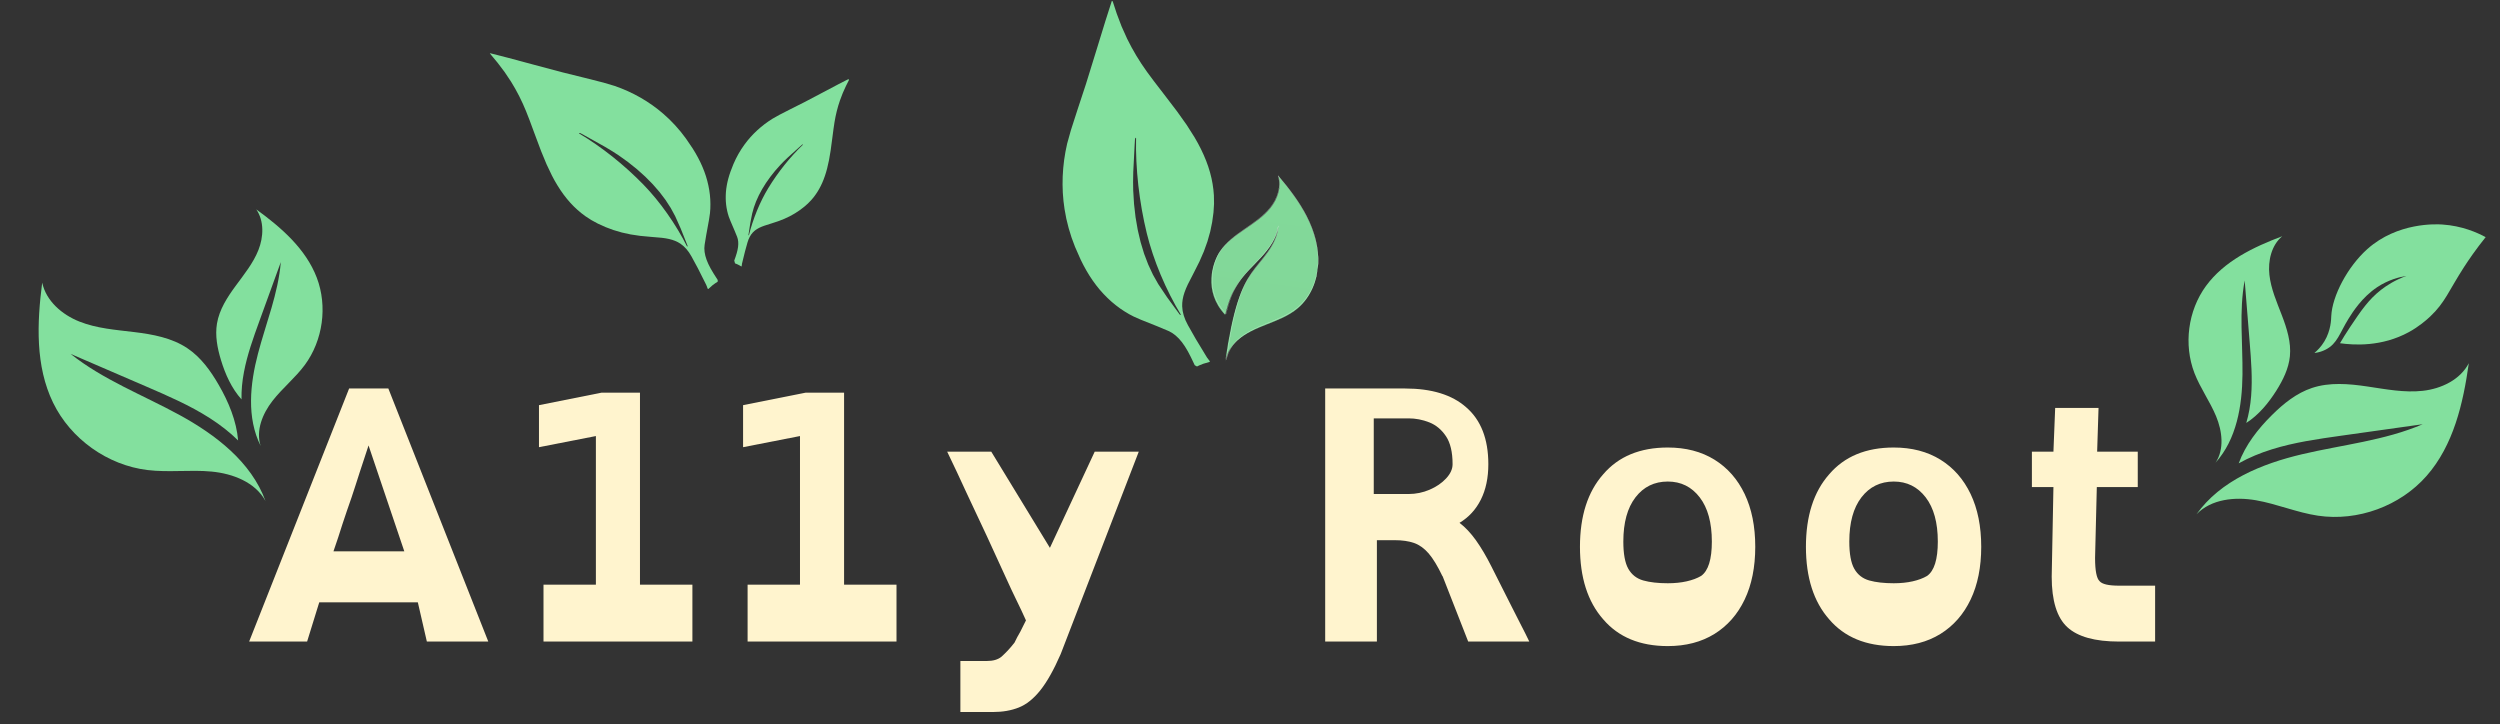 <svg xmlns="http://www.w3.org/2000/svg" xmlns:xlink="http://www.w3.org/1999/xlink" width="1381" zoomAndPan="magnify" viewBox="0 0 1035.75 300" height="400" preserveAspectRatio="xMidYMid meet" version="1.0"><rect x="0" y="0" width="1035.75" height="300" fill="#333333" stroke="none"/><defs><g/><clipPath id="220f61ae6e"><path d="M 909 150 L 1023 150 L 1023 215 L 909 215 Z M 909 150 " clip-rule="nonzero"/></clipPath><clipPath id="bf9f2deb1a"><path d="M 940.398 84.473 L 1035.125 160.32 L 960.121 253.992 L 865.395 178.148 Z M 940.398 84.473 " clip-rule="nonzero"/></clipPath><clipPath id="f5d203bec8"><path d="M 940.398 84.473 L 1035.125 160.32 L 960.121 253.992 L 865.395 178.148 Z M 940.398 84.473 " clip-rule="nonzero"/></clipPath><clipPath id="dbc265b5b3"><path d="M 906 97 L 949 97 L 949 192 L 906 192 Z M 906 97 " clip-rule="nonzero"/></clipPath><clipPath id="31cf07979b"><path d="M 940.398 84.473 L 1035.125 160.32 L 960.121 253.992 L 865.395 178.148 Z M 940.398 84.473 " clip-rule="nonzero"/></clipPath><clipPath id="cd17f58227"><path d="M 940.398 84.473 L 1035.125 160.32 L 960.121 253.992 L 865.395 178.148 Z M 940.398 84.473 " clip-rule="nonzero"/></clipPath><clipPath id="159b72ffa0"><path d="M 945.512 97.875 C 941.031 101.645 939.57 108.059 940.215 113.871 C 940.855 119.68 943.266 125.133 945.363 130.598 C 947.457 136.062 949.293 141.832 948.699 147.66 C 948.184 152.727 945.855 157.426 943.148 161.742 C 939.871 166.961 935.766 171.934 930.633 175.223 C 931.699 171.621 932.344 167.863 932.641 164.117 C 933.238 156.754 932.648 149.352 932.055 141.996 C 931.355 133.395 930.668 124.801 929.973 116.199 C 927.574 128.988 929.207 142.141 929.062 155.164 C 928.93 168.18 926.617 182.004 917.91 191.68 C 921.602 186.121 920.688 178.629 918.129 172.461 C 915.574 166.293 911.566 160.797 909.156 154.562 C 904.629 142.758 906.465 128.727 913.906 118.52 C 921.434 108.203 933.559 102.379 945.512 97.875 Z M 945.512 97.875 " clip-rule="nonzero"/></clipPath><clipPath id="023a4b138e"><path d="M 202 22 L 298 22 L 298 120 L 202 120 Z M 202 22 " clip-rule="nonzero"/></clipPath><clipPath id="8e7fd266f0"><path d="M 202.891 22.082 L 301.23 26.328 L 297.16 120.621 L 198.824 116.379 Z M 202.891 22.082 " clip-rule="nonzero"/></clipPath><clipPath id="3c52448e1a"><path d="M 202.891 22.082 L 301.23 26.328 L 297.16 120.621 L 198.824 116.379 Z M 202.891 22.082 " clip-rule="nonzero"/></clipPath><clipPath id="a8c65c1597"><path d="M 958 92 L 1030 92 L 1030 147 L 958 147 Z M 958 92 " clip-rule="nonzero"/></clipPath><clipPath id="41203f6f9d"><path d="M 1032.047 99.793 L 983.699 164.656 L 950.188 139.676 L 998.535 74.812 Z M 1032.047 99.793 " clip-rule="nonzero"/></clipPath><clipPath id="ebfe64bb8c"><path d="M 1032.047 99.793 L 983.699 164.656 L 950.188 139.676 L 998.535 74.812 Z M 1032.047 99.793 " clip-rule="nonzero"/></clipPath><clipPath id="54c815d18d"><path d="M 501 72 L 547 72 L 547 150 L 501 150 Z M 501 72 " clip-rule="nonzero"/></clipPath><clipPath id="978cacba66"><path d="M 505.629 69.297 L 551 75.855 L 539.621 154.59 L 494.25 148.031 Z M 505.629 69.297 " clip-rule="nonzero"/></clipPath><clipPath id="53cbb51cb2"><path d="M 505.629 69.297 L 551 75.855 L 539.621 154.59 L 494.25 148.031 Z M 505.629 69.297 " clip-rule="nonzero"/></clipPath><clipPath id="c29a7faeaa"><path d="M 546.117 109.578 C 546.469 102.719 544.504 95.891 541.391 89.766 C 538.273 83.641 534.039 78.164 529.625 72.906 C 531.047 77.367 529.367 82.344 526.465 86.02 C 523.562 89.691 519.59 92.328 515.73 94.977 C 511.867 97.617 507.973 100.418 505.34 104.293 C 502.457 108.535 498.262 120.559 507.562 130.414 C 509.359 123.883 510.148 121.707 512.828 117.586 C 515.508 113.469 519.246 110.176 522.57 106.555 C 525.891 102.938 528.914 98.727 529.598 93.863 C 529.355 97.68 527.551 101.234 525.352 104.359 C 523.148 107.488 520.531 110.309 518.344 113.438 C 514.379 119.102 510.82 127.445 507.613 149.688 C 508.078 147.07 509.406 144.543 511.203 142.508 C 511.465 142.203 511.742 141.918 512.023 141.637 C 512.23 141.434 512.449 141.23 512.664 141.035 C 516.074 137.98 520.426 136.148 524.703 134.461 C 529.25 132.66 533.934 130.895 537.668 127.734 C 542.91 123.312 545.758 116.438 546.117 109.578 Z M 546.117 109.578 " clip-rule="nonzero"/></clipPath><linearGradient x1="2460.78" gradientTransform="matrix(-0.065, -0.009, -0.009, 0.065, 690.693, 96.05)" y1="-34.366" x2="2460.78" gradientUnits="userSpaceOnUse" y2="1219.843" id="319045f897"><stop stop-opacity="1" stop-color="rgb(50.932%, 85.066%, 60.155%)" offset="0"/><stop stop-opacity="1" stop-color="rgb(50.905%, 84.906%, 60.046%)" offset="0.25"/><stop stop-opacity="1" stop-color="rgb(50.85%, 84.586%, 59.83%)" offset="0.5"/><stop stop-opacity="1" stop-color="rgb(50.795%, 84.265%, 59.613%)" offset="0.75"/><stop stop-opacity="1" stop-color="rgb(50.74%, 83.943%, 59.396%)" offset="1"/></linearGradient><clipPath id="cf2f7fd6c2"><path d="M 500 71 L 548 71 L 548 151 L 500 151 Z M 500 71 " clip-rule="nonzero"/></clipPath><clipPath id="6e5e14d075"><path d="M 505.629 69.297 L 551 75.855 L 539.621 154.59 L 494.25 148.031 Z M 505.629 69.297 " clip-rule="nonzero"/></clipPath><clipPath id="253b352b26"><path d="M 505.629 69.297 L 551 75.855 L 539.621 154.59 L 494.25 148.031 Z M 505.629 69.297 " clip-rule="nonzero"/></clipPath><clipPath id="f5b793d6ee"><path d="M 16 117 L 110 117 L 110 208 L 16 208 Z M 16 117 " clip-rule="nonzero"/></clipPath><clipPath id="73792e1200"><path d="M 2.461 123.594 L 115.105 74.949 L 162.68 185.117 L 50.035 233.762 Z M 2.461 123.594 " clip-rule="nonzero"/></clipPath><clipPath id="6844a7aae0"><path d="M 114.66 75.141 L 2.016 123.785 L 49.59 233.953 L 162.234 185.312 Z M 114.66 75.141 " clip-rule="nonzero"/></clipPath><clipPath id="485d5005e3"><path d="M 89 86 L 134 86 L 134 185 L 89 185 Z M 89 86 " clip-rule="nonzero"/></clipPath><clipPath id="0af1d2c5ab"><path d="M 2.461 123.594 L 115.105 74.949 L 162.68 185.117 L 50.035 233.762 Z M 2.461 123.594 " clip-rule="nonzero"/></clipPath><clipPath id="571e835c0a"><path d="M 114.66 75.141 L 2.016 123.785 L 49.59 233.953 L 162.234 185.312 Z M 114.66 75.141 " clip-rule="nonzero"/></clipPath><clipPath id="da4994c320"><path d="M 106.168 86.742 C 109.504 91.574 109.215 98.164 107.055 103.609 C 104.891 109.059 101.117 113.691 97.645 118.418 C 94.168 123.145 90.867 128.238 89.895 134.031 C 89.051 139.066 90.055 144.227 91.531 149.117 C 93.316 155.031 95.965 160.926 100.059 165.465 C 99.98 161.699 100.355 157.898 101.062 154.199 C 102.43 146.918 104.965 139.922 107.488 132.965 C 110.441 124.832 113.383 116.707 116.34 108.578 C 115.266 121.578 110.203 133.859 106.891 146.488 C 103.57 159.109 102.141 173.086 107.996 184.75 C 105.902 178.395 108.773 171.395 112.879 166.109 C 116.98 160.824 122.312 156.57 126.297 151.184 C 133.801 140.969 135.742 126.914 131.258 115.078 C 126.711 103.109 116.531 94.262 106.168 86.742 Z M 106.168 86.742 " clip-rule="nonzero"/></clipPath><clipPath id="de6cd09a37"><path d="M 300 32 L 353 32 L 353 111 L 300 111 Z M 300 32 " clip-rule="nonzero"/></clipPath><clipPath id="524ac642a9"><path d="M 287.836 50.133 L 351.555 32.672 L 368.301 93.789 L 304.582 111.25 Z M 287.836 50.133 " clip-rule="nonzero"/></clipPath><clipPath id="b0b1b16ba0"><path d="M 352.043 32.539 L 288.324 50 L 305.07 111.117 L 368.789 93.656 Z M 352.043 32.539 " clip-rule="nonzero"/></clipPath><clipPath id="3c64a582b7"><path d="M 440 0.035 L 503 0.035 L 503 153 L 440 153 Z M 440 0.035 " clip-rule="nonzero"/></clipPath><clipPath id="7f25406bd2"><path d="M 403.977 99.984 L 460.641 0.367 L 555.574 54.363 L 498.91 153.984 Z M 403.977 99.984 " clip-rule="nonzero"/></clipPath><clipPath id="f65dc130ed"><path d="M 460.828 0.035 L 404.164 99.656 L 499.098 153.652 L 555.762 54.035 Z M 460.828 0.035 " clip-rule="nonzero"/></clipPath></defs><g fill="#fff4ce" fill-opacity="1"><g transform="translate(92.719, 265.798)"><g><path d="M 74.781 -37.391 L 45.438 -37.391 C 46.113 -39.305 46.766 -41.223 47.391 -43.141 C 48.016 -45.055 48.613 -46.926 49.188 -48.75 C 49.852 -50.664 50.473 -52.508 51.047 -54.281 C 51.629 -56.062 52.254 -57.863 52.922 -59.688 C 53.492 -61.406 54.066 -63.148 54.641 -64.922 C 55.223 -66.703 55.801 -68.504 56.375 -70.328 C 56.945 -72.148 57.547 -73.969 58.172 -75.781 C 58.797 -77.602 59.395 -79.426 59.969 -81.25 Z M 10.5 0 L 34.516 0 L 39.547 -16.25 L 80.391 -16.25 L 84.125 0 L 109.578 0 L 68.172 -104.844 L 51.922 -104.844 Z M 10.5 0 "/></g></g></g><g fill="#fff4ce" fill-opacity="1"><g transform="translate(212.798, 265.798)"><g><path d="M 12.375 0 L 74.062 0 L 74.062 -23.578 L 52.344 -23.578 L 52.344 -103.109 L 36.391 -103.109 L 10.5 -97.938 L 10.5 -80.531 L 34.078 -85.141 L 34.078 -23.578 L 12.375 -23.578 Z M 12.375 0 "/></g></g></g><g fill="#fff4ce" fill-opacity="1"><g transform="translate(297.357, 265.798)"><g><path d="M 12.375 0 L 74.062 0 L 74.062 -23.578 L 52.344 -23.578 L 52.344 -103.109 L 36.391 -103.109 L 10.5 -97.938 L 10.5 -80.531 L 34.078 -85.141 L 34.078 -23.578 L 12.375 -23.578 Z M 12.375 0 "/></g></g></g><g fill="#fff4ce" fill-opacity="1"><g transform="translate(381.916, 265.798)"><g><path d="M 89.875 -78.672 L 71.625 -78.672 L 53.062 -38.828 L 28.766 -78.672 L 10.5 -78.672 C 11.844 -75.891 13.18 -73.082 14.516 -70.25 C 15.859 -67.426 17.203 -64.523 18.547 -61.547 C 21.328 -55.703 24.109 -49.781 26.891 -43.781 C 29.672 -37.789 32.406 -31.828 35.094 -25.891 C 36.438 -22.91 37.801 -20.004 39.188 -17.172 C 40.582 -14.348 41.898 -11.547 43.141 -8.766 C 42.754 -8.004 42.367 -7.238 41.984 -6.469 C 41.609 -5.707 41.227 -4.941 40.844 -4.172 C 39.883 -2.535 39.066 -1 38.391 0.438 C 37.43 1.676 36.5 2.773 35.594 3.734 C 34.688 4.691 33.801 5.555 32.938 6.328 C 31.5 7.473 29.531 8.047 27.031 8.047 L 15.969 8.047 L 15.969 29.188 L 29.484 29.188 C 33.504 29.188 37.07 28.562 40.188 27.312 C 43.312 26.07 46.258 23.723 49.031 20.266 C 51.812 16.816 54.645 11.785 57.531 5.172 Z M 89.875 -78.672 "/></g></g></g><g fill="#fff4ce" fill-opacity="1"><g transform="translate(482.294, 265.798)"><g/></g></g><g fill="#fff4ce" fill-opacity="1"><g transform="translate(538.523, 265.798)"><g><path d="M 78.094 -73.484 C 78.094 -83.93 75.023 -91.797 68.891 -97.078 C 63.035 -102.254 54.598 -104.844 43.578 -104.844 L 10.5 -104.844 L 10.5 0 L 31.922 0 L 31.922 -42 L 39.266 -42 C 42.422 -42 45.102 -41.613 47.312 -40.844 C 49.52 -40.07 51.535 -38.629 53.359 -36.516 C 55.18 -34.41 57.098 -31.25 59.109 -27.031 L 59.109 -27.188 L 69.75 0 L 95.062 0 C 94.008 -2.207 92.785 -4.648 91.391 -7.328 C 90.004 -10.016 88.641 -12.703 87.297 -15.391 C 85.859 -18.172 84.469 -20.926 83.125 -23.656 C 81.781 -26.383 80.535 -28.852 79.391 -31.062 C 77.273 -35.281 75.141 -38.898 72.984 -41.922 C 70.828 -44.941 68.551 -47.363 66.156 -49.188 C 69.988 -51.488 72.938 -54.695 75 -58.812 C 77.062 -62.938 78.094 -67.828 78.094 -73.484 Z M 30.625 -92.469 L 45.016 -92.469 C 47.984 -92.469 50.859 -91.914 53.641 -90.812 C 56.422 -89.707 58.723 -87.789 60.547 -85.062 C 62.367 -82.332 63.281 -78.473 63.281 -73.484 C 63.281 -71.473 62.391 -69.508 60.609 -67.594 C 58.836 -65.676 56.562 -64.117 53.781 -62.922 C 51 -61.723 48.078 -61.125 45.016 -61.125 L 30.625 -61.125 Z M 30.625 -92.469 "/></g></g></g><g fill="#fff4ce" fill-opacity="1"><g transform="translate(644.078, 265.798)"><g><path d="M 46.891 -66.297 C 52.348 -66.297 56.754 -64.113 60.109 -59.75 C 63.461 -55.383 65.141 -49.273 65.141 -41.422 C 65.141 -34.035 63.656 -29.289 60.688 -27.188 C 59.062 -26.227 57.07 -25.484 54.719 -24.953 C 52.375 -24.422 49.766 -24.156 46.891 -24.156 C 42.859 -24.156 39.473 -24.539 36.734 -25.312 C 34.004 -26.082 31.941 -27.688 30.547 -30.125 C 29.16 -32.57 28.469 -36.336 28.469 -41.422 C 28.469 -49.273 30.145 -55.383 33.5 -59.75 C 36.863 -64.113 41.328 -66.297 46.891 -66.297 Z M 46.891 -80.391 C 35.379 -80.391 26.461 -76.695 20.141 -69.312 C 13.711 -62.031 10.5 -52.016 10.5 -39.266 C 10.5 -26.516 13.711 -16.492 20.141 -9.203 C 26.461 -1.816 35.379 1.875 46.891 1.875 C 54.359 1.875 60.801 0.195 66.219 -3.156 C 71.633 -6.52 75.805 -11.27 78.734 -17.406 C 81.66 -23.539 83.125 -30.828 83.125 -39.266 C 83.125 -47.703 81.66 -54.988 78.734 -61.125 C 75.805 -67.258 71.633 -72.004 66.219 -75.359 C 60.801 -78.711 54.359 -80.391 46.891 -80.391 Z M 46.891 -80.391 "/></g></g></g><g fill="#fff4ce" fill-opacity="1"><g transform="translate(737.697, 265.798)"><g><path d="M 46.891 -66.297 C 52.348 -66.297 56.754 -64.113 60.109 -59.75 C 63.461 -55.383 65.141 -49.273 65.141 -41.422 C 65.141 -34.035 63.656 -29.289 60.688 -27.188 C 59.062 -26.227 57.07 -25.484 54.719 -24.953 C 52.375 -24.422 49.766 -24.156 46.891 -24.156 C 42.859 -24.156 39.473 -24.539 36.734 -25.312 C 34.004 -26.082 31.941 -27.688 30.547 -30.125 C 29.16 -32.57 28.469 -36.336 28.469 -41.422 C 28.469 -49.273 30.145 -55.383 33.5 -59.75 C 36.863 -64.113 41.328 -66.297 46.891 -66.297 Z M 46.891 -80.391 C 35.379 -80.391 26.461 -76.695 20.141 -69.312 C 13.711 -62.031 10.5 -52.016 10.5 -39.266 C 10.5 -26.516 13.711 -16.492 20.141 -9.203 C 26.461 -1.816 35.379 1.875 46.891 1.875 C 54.359 1.875 60.801 0.195 66.219 -3.156 C 71.633 -6.52 75.805 -11.27 78.734 -17.406 C 81.66 -23.539 83.125 -30.828 83.125 -39.266 C 83.125 -47.703 81.66 -54.988 78.734 -61.125 C 75.805 -67.258 71.633 -72.004 66.219 -75.359 C 60.801 -78.711 54.359 -80.391 46.891 -80.391 Z M 46.891 -80.391 "/></g></g></g><g fill="#fff4ce" fill-opacity="1"><g transform="translate(831.316, 265.798)"><g><path d="M 20.141 -96.781 L 19.422 -78.672 L 10.5 -78.672 L 10.5 -64 L 19.422 -64 L 18.703 -26.891 C 18.703 -16.922 20.859 -9.945 25.172 -5.969 C 29.484 -1.988 36.625 0 46.594 0 L 61.547 0 L 61.547 -23.156 L 46.594 -23.156 C 42.281 -23.156 39.598 -23.773 38.547 -25.016 C 37.297 -26.172 36.672 -29.383 36.672 -34.656 L 37.391 -64 L 54.359 -64 L 54.359 -78.672 L 37.531 -78.672 L 38.109 -96.781 Z M 20.141 -96.781 "/></g></g></g><g clip-path="url(#220f61ae6e)"><g clip-path="url(#bf9f2deb1a)"><g clip-path="url(#f5d203bec8)"><path fill="#83e09e" d="M 1022.828 150.473 C 1019.273 157.332 1011.43 161.066 1003.762 161.914 C 996.086 162.773 988.375 161.234 980.742 160.113 C 973.098 158.984 965.121 158.293 957.801 160.746 C 951.426 162.875 946.035 167.227 941.27 171.957 C 935.465 177.688 930.258 184.398 927.5 191.957 C 931.836 189.539 936.488 187.633 941.223 186.16 C 950.539 183.254 960.242 181.883 969.898 180.52 C 981.18 178.93 992.445 177.344 1003.727 175.758 C 987.941 182.531 970.52 184.238 953.805 188.176 C 937.078 192.117 919.934 199.086 909.984 213.094 C 916.086 206.73 926 205.742 934.688 207.266 C 943.371 208.785 951.613 212.348 960.324 213.648 C 976.809 216.102 994.363 209.676 1005.355 197.145 C 1016.48 184.473 1020.496 167.164 1022.828 150.473 Z M 1022.828 150.473 " fill-opacity="1" fill-rule="nonzero"/></g></g></g><g clip-path="url(#dbc265b5b3)"><g clip-path="url(#31cf07979b)"><g clip-path="url(#cd17f58227)"><g clip-path="url(#159b72ffa0)"><path fill="#83e09e" d="M 995.059 134.52 L 931.844 213.473 L 858.863 155.035 L 922.078 76.086 Z M 995.059 134.52 " fill-opacity="1" fill-rule="nonzero"/></g></g></g></g><g clip-path="url(#023a4b138e)"><g clip-path="url(#8e7fd266f0)"><g clip-path="url(#3c52448e1a)"><path fill="#83e09e" d="M 242.438 32.297 L 249.957 34.207 L 254.641 35.598 L 257.434 36.633 L 260.152 37.785 L 262.797 39.059 L 265.371 40.453 L 267.859 41.961 L 270.273 43.582 L 272.598 45.316 L 274.84 47.168 L 277.387 49.508 L 279.801 52.008 L 282.082 54.648 L 284.219 57.441 L 286.996 61.539 L 288.176 63.477 L 289.23 65.379 L 290.195 67.285 L 291.043 69.168 L 291.812 71.09 L 292.469 73 L 293.031 74.953 L 293.492 76.898 L 293.855 78.832 L 294.113 80.758 L 294.27 82.672 L 294.324 84.574 L 294.285 86.457 L 294.141 88.336 L 293.734 91.098 L 292.59 97.383 L 291.922 101.445 L 291.812 102.883 L 291.918 104.406 L 292.234 106.016 L 292.758 107.688 L 293.484 109.414 L 294.422 111.246 L 295.578 113.215 L 297.23 115.805 L 297.57 116.324 L 297.609 116.484 L 297.5 116.613 L 296.34 117.344 L 295.238 118.148 L 293.488 119.703 L 293.457 119.73 L 293.309 119.738 L 293.211 119.629 L 292.617 118.078 L 289.152 111.188 L 286.5 106.273 L 285.453 104.574 L 284.352 103.152 L 283.18 101.961 L 281.875 100.945 L 280.828 100.32 L 279.734 99.812 L 278.555 99.383 L 277.23 99.023 L 275.805 98.742 L 274.188 98.52 L 269.633 98.129 L 265.215 97.715 L 261.301 97.129 L 257.633 96.332 L 254.109 95.293 L 250.887 94.09 L 247.684 92.637 L 245.027 91.195 L 242.5 89.555 L 240.844 88.301 L 239.277 86.98 L 237.777 85.574 L 236.312 84.043 L 234.918 82.426 L 233.555 80.684 L 232.266 78.859 L 231.012 76.91 L 229.832 74.91 L 228.691 72.785 L 226.434 68.055 L 224.199 62.66 L 221.387 55.152 L 219.43 49.867 L 217.934 46.047 L 216.57 42.883 L 215.086 39.793 L 213.473 36.785 L 211.742 33.855 L 209.066 29.844 L 206.145 25.984 L 203 22.195 L 202.934 22.062 L 203.082 22.055 L 210.465 23.941 L 220.516 26.637 L 233.152 30 Z M 239.957 55.305 L 243.418 57.457 L 246.902 59.797 L 250.344 62.277 L 253.77 64.914 L 257.125 67.676 L 260.426 70.562 L 263.59 73.52 L 266.598 76.512 L 269.109 79.215 L 271.625 82.148 L 274.09 85.266 L 276.453 88.496 L 278.742 91.871 L 280.891 95.305 L 282.875 98.742 L 284.68 102.176 L 284.738 102.184 L 284.75 102.172 L 284.832 101.938 L 284.832 101.75 L 282.008 94.664 L 279.73 89.57 L 277.902 86.191 L 275.746 82.855 L 273.246 79.555 L 270.438 76.332 L 267.301 73.16 L 263.887 70.098 L 260.184 67.137 L 256.27 64.332 L 253.73 62.688 L 250.738 60.883 L 242.52 56.293 L 240.523 55.199 L 240.242 55.098 L 240.004 55.109 L 239.973 55.117 L 239.945 55.133 L 239.906 55.223 Z M 239.957 55.305 " fill-opacity="1" fill-rule="nonzero"/></g></g></g><g clip-path="url(#a8c65c1597)"><g clip-path="url(#41203f6f9d)"><g clip-path="url(#ebfe64bb8c)"><path fill="#83e09e" d="M 969.461 142.195 C 975.293 143.023 986.773 143.719 997.969 137.602 C 1002.191 135.297 1005.285 132.586 1006.828 131.129 C 1013.047 125.273 1014.512 120.445 1020.84 110.66 C 1022.789 107.648 1025.762 103.297 1029.809 98.246 C 1026.277 96.34 1020.031 93.559 1011.852 93.016 C 1009.363 92.852 993.305 92.031 980.793 103.18 C 972.641 110.449 966.23 122.586 965.844 130.949 C 965.785 132.328 965.73 136.867 962.996 141.414 C 961.625 143.699 960 145.277 958.828 146.258 C 959.996 146.117 961.734 145.773 963.586 144.812 C 968.402 142.312 969.25 138.086 973.02 132.012 C 974.703 129.297 978.59 123.152 984.883 118.969 C 989.453 115.93 994.004 114.789 996.961 114.301 C 992.121 116.086 988.703 118.344 986.516 120.043 C 981.301 124.09 978.184 128.738 973.781 135.289 C 971.891 138.105 970.438 140.523 969.461 142.195 Z M 969.461 142.195 " fill-opacity="1" fill-rule="nonzero"/></g></g></g><g clip-path="url(#54c815d18d)"><g clip-path="url(#978cacba66)"><g clip-path="url(#53cbb51cb2)"><g clip-path="url(#c29a7faeaa)"><path fill="url(#319045f897)" d="M 557.34 74.477 L 545.48 156.512 L 487.391 148.113 L 499.25 66.082 Z M 557.34 74.477 " fill-rule="nonzero"/></g></g></g></g><g clip-path="url(#cf2f7fd6c2)"><g clip-path="url(#6e5e14d075)"><g clip-path="url(#253b352b26)"><path stroke-linecap="butt" transform="matrix(0.065, 0.009, -0.009, 0.065, 508.34, 69.69)" fill="none" stroke-linejoin="miter" d="M 652.105 515.584 C 642.52 412.098 598.312 314.093 538.428 229.106 C 478.485 144.126 403.214 71.276 325.727 2.092 C 356.678 65.82 342.297 143.985 306.79 205.317 C 271.273 266.59 217.487 314.678 165.423 362.696 C 113.283 410.606 61.022 460.981 29.983 524.713 C -4.006 594.485 -40.806 783.63 119.819 911.09 C 132.589 809.388 139.696 775.095 170.905 707.577 C 202.122 640.117 250.978 582.708 292.922 521.282 C 334.816 459.923 370.979 390.315 370.687 316.003 C 375.323 373.681 355.991 430.823 329.821 482.384 C 303.601 534.012 270.512 581.915 244.526 633.509 C 197.41 726.917 162.18 859.577 162.304 1199.618 C 163.6 1159.417 178.018 1118.692 200.522 1084.324 C 203.782 1079.194 207.318 1074.323 210.921 1069.503 C 213.582 1066.012 216.418 1062.497 219.213 1059.107 C 263.67 1005.977 324.873 969.12 385.277 934.588 C 449.473 897.776 515.791 861.195 564.876 805.784 C 633.81 728.213 661.572 619.088 652.105 515.584 Z M 652.105 515.584 " stroke="#ffffff" stroke-width="1" stroke-opacity="1" stroke-miterlimit="10"/></g></g></g><g clip-path="url(#f5b793d6ee)"><g clip-path="url(#73792e1200)"><g clip-path="url(#6844a7aae0)"><path fill="#83e09e" d="M 17.48 117.105 C 19.102 124.68 25.691 130.367 32.883 133.219 C 40.074 136.086 47.941 136.645 55.617 137.582 C 63.305 138.516 71.199 139.957 77.629 144.273 C 83.227 148.02 87.285 153.656 90.637 159.492 C 94.734 166.566 97.988 174.438 98.652 182.477 C 95.102 178.988 91.109 175.914 86.922 173.234 C 78.684 167.957 69.664 164.062 60.691 160.184 C 50.207 155.656 39.734 151.141 29.246 146.613 C 42.715 157.344 59.105 163.613 74.227 171.848 C 89.348 180.094 104.078 191.371 109.988 207.551 C 105.773 199.785 96.449 196.203 87.648 195.371 C 78.848 194.539 69.934 195.801 61.168 194.746 C 44.578 192.754 29.312 181.891 22.004 166.859 C 14.609 151.66 15.312 133.863 17.48 117.105 Z M 17.48 117.105 " fill-opacity="1" fill-rule="nonzero"/></g></g></g><g clip-path="url(#485d5005e3)"><g clip-path="url(#0af1d2c5ab)"><g clip-path="url(#571e835c0a)"><g clip-path="url(#da4994c320)"><path fill="#83e09e" d="M 53.379 102.148 L 96.391 201.742 L 171.414 169.348 L 128.406 69.75 Z M 53.379 102.148 " fill-opacity="1" fill-rule="nonzero"/></g></g></g></g><g clip-path="url(#de6cd09a37)"><g clip-path="url(#524ac642a9)"><g clip-path="url(#b0b1b16ba0)"><path fill="#83e09e" d="M 327.562 45.195 L 322.902 47.582 L 320.027 49.199 L 318.348 50.301 L 316.73 51.469 L 315.184 52.703 L 313.699 54.008 L 312.285 55.371 L 310.941 56.801 L 309.672 58.289 L 308.477 59.848 L 307.152 61.766 L 305.938 63.773 L 304.836 65.855 L 303.848 68.012 L 302.637 71.125 L 302.152 72.574 L 301.742 73.988 L 301.391 75.383 L 301.117 76.75 L 300.902 78.133 L 300.754 79.484 L 300.68 80.855 L 300.668 82.207 L 300.719 83.531 L 300.84 84.836 L 301.023 86.121 L 301.273 87.379 L 301.578 88.613 L 301.957 89.828 L 302.641 91.582 L 304.336 95.547 L 305.387 98.117 L 305.672 99.051 L 305.832 100.066 L 305.867 101.172 L 305.773 102.352 L 305.551 103.598 L 305.211 104.941 L 304.746 106.414 L 304.051 108.363 L 303.902 108.758 L 303.902 108.867 L 303.992 108.934 L 304.867 109.242 L 305.711 109.605 L 307.094 110.367 L 307.121 110.379 L 307.219 110.363 L 307.266 110.273 L 307.426 109.168 L 308.672 104.113 L 309.676 100.48 L 310.109 99.207 L 310.621 98.105 L 311.215 97.145 L 311.922 96.281 L 312.516 95.715 L 313.16 95.215 L 313.871 94.758 L 314.688 94.32 L 315.582 93.922 L 316.613 93.531 L 319.551 92.59 L 322.398 91.656 L 324.883 90.684 L 327.176 89.609 L 329.34 88.395 L 331.281 87.117 L 333.168 85.684 L 334.699 84.336 L 336.113 82.879 L 337.02 81.805 L 337.848 80.699 L 338.625 79.551 L 339.359 78.32 L 340.035 77.047 L 340.668 75.695 L 341.242 74.305 L 341.777 72.832 L 342.25 71.34 L 342.684 69.773 L 343.461 66.32 L 344.121 62.434 L 344.844 57.074 L 345.336 53.305 L 345.746 50.562 L 346.168 48.281 L 346.68 46.023 L 347.289 43.801 L 347.992 41.617 L 349.148 38.574 L 350.492 35.594 L 351.992 32.629 L 352.016 32.535 L 351.914 32.551 L 347.344 34.902 L 341.133 38.184 L 333.324 42.293 Z M 332.648 59.961 L 330.691 61.898 L 328.754 63.961 L 326.859 66.105 L 325 68.359 L 323.207 70.68 L 321.473 73.07 L 319.832 75.496 L 318.305 77.914 L 317.055 80.066 L 315.844 82.375 L 314.688 84.797 L 313.617 87.277 L 312.621 89.844 L 311.723 92.422 L 310.93 94.984 L 310.262 97.512 L 310.223 97.527 L 310.215 97.52 L 310.121 97.379 L 310.094 97.258 L 310.891 92.168 L 311.625 88.477 L 312.32 85.977 L 313.238 83.461 L 314.387 80.914 L 315.75 78.371 L 317.336 75.816 L 319.125 73.289 L 321.117 70.781 L 323.27 68.352 L 324.691 66.887 L 326.391 65.25 L 331.109 60.996 L 332.258 59.977 L 332.43 59.867 L 332.586 59.84 L 332.609 59.84 L 332.629 59.848 L 332.668 59.902 Z M 332.648 59.961 " fill-opacity="1" fill-rule="nonzero"/></g></g></g><g clip-path="url(#3c64a582b7)"><g clip-path="url(#7f25406bd2)"><g clip-path="url(#f65dc130ed)"><path fill="#83e09e" d="M 446.422 45.41 L 443.652 54.012 L 442.121 59.5 L 441.414 62.898 L 440.871 66.297 L 440.492 69.695 L 440.273 73.102 L 440.219 76.492 L 440.324 79.879 L 440.598 83.25 L 441.039 86.613 L 441.77 90.574 L 442.742 94.504 L 443.938 98.395 L 445.367 102.234 L 447.695 107.516 L 448.879 109.879 L 450.102 112.102 L 451.387 114.234 L 452.719 116.234 L 454.145 118.188 L 455.621 120.02 L 457.203 121.785 L 458.836 123.445 L 460.52 125 L 462.262 126.445 L 464.055 127.789 L 465.902 129.02 L 467.781 130.148 L 469.73 131.168 L 472.707 132.477 L 479.621 135.242 L 484.043 137.098 L 485.535 137.883 L 486.973 138.926 L 488.367 140.238 L 489.691 141.789 L 490.945 143.578 L 492.176 145.637 L 493.402 148 L 494.938 151.23 L 495.238 151.891 L 495.371 152.027 L 495.566 152 L 497.008 151.309 L 498.488 150.719 L 501.102 149.953 L 501.148 149.938 L 501.25 149.801 L 501.199 149.633 L 500.039 148.086 L 495.383 140.395 L 492.172 134.734 L 491.141 132.652 L 490.422 130.684 L 489.969 128.785 L 489.777 126.867 L 489.809 125.449 L 489.984 124.051 L 490.289 122.621 L 490.758 121.09 L 491.363 119.512 L 492.145 117.777 L 494.578 113.035 L 496.906 108.418 L 498.754 104.188 L 500.234 100.078 L 501.395 95.953 L 502.203 92.023 L 502.754 87.961 L 502.977 84.445 L 502.918 80.938 L 502.707 78.523 L 502.371 76.156 L 501.914 73.805 L 501.309 71.41 L 500.578 69.031 L 499.699 66.605 L 498.695 64.207 L 497.551 61.758 L 496.309 59.359 L 494.918 56.914 L 491.645 51.754 L 487.699 46.207 L 482.031 38.777 L 478.027 33.574 L 475.176 29.73 L 472.898 26.426 L 470.77 23.047 L 468.797 19.59 L 466.977 16.066 L 464.672 10.938 L 462.672 5.664 L 460.879 0.207 L 460.789 0.062 L 460.688 0.207 L 457.98 8.664 L 454.414 20.258 L 449.91 34.816 Z M 470.676 57.211 L 470.656 61.961 L 470.812 66.848 L 471.129 71.781 L 471.609 76.801 L 472.258 81.824 L 473.062 86.867 L 474.023 91.828 L 475.113 96.648 L 476.227 100.805 L 477.566 105.105 L 479.117 109.469 L 480.844 113.805 L 482.758 118.152 L 484.816 122.402 L 486.98 126.492 L 489.254 130.398 L 489.227 130.465 L 489.207 130.465 L 488.922 130.402 L 488.738 130.289 L 483.492 123.105 L 479.875 117.703 L 477.668 113.805 L 475.715 109.609 L 474 105.102 L 472.555 100.328 L 471.371 95.27 L 470.461 90 L 469.832 84.508 L 469.488 78.906 L 469.438 75.383 L 469.508 71.312 L 470.066 60.352 L 470.223 57.703 L 470.297 57.363 L 470.453 57.133 L 470.484 57.109 L 470.516 57.094 L 470.629 57.109 Z M 470.676 57.211 " fill-opacity="1" fill-rule="nonzero"/></g></g></g></svg>
